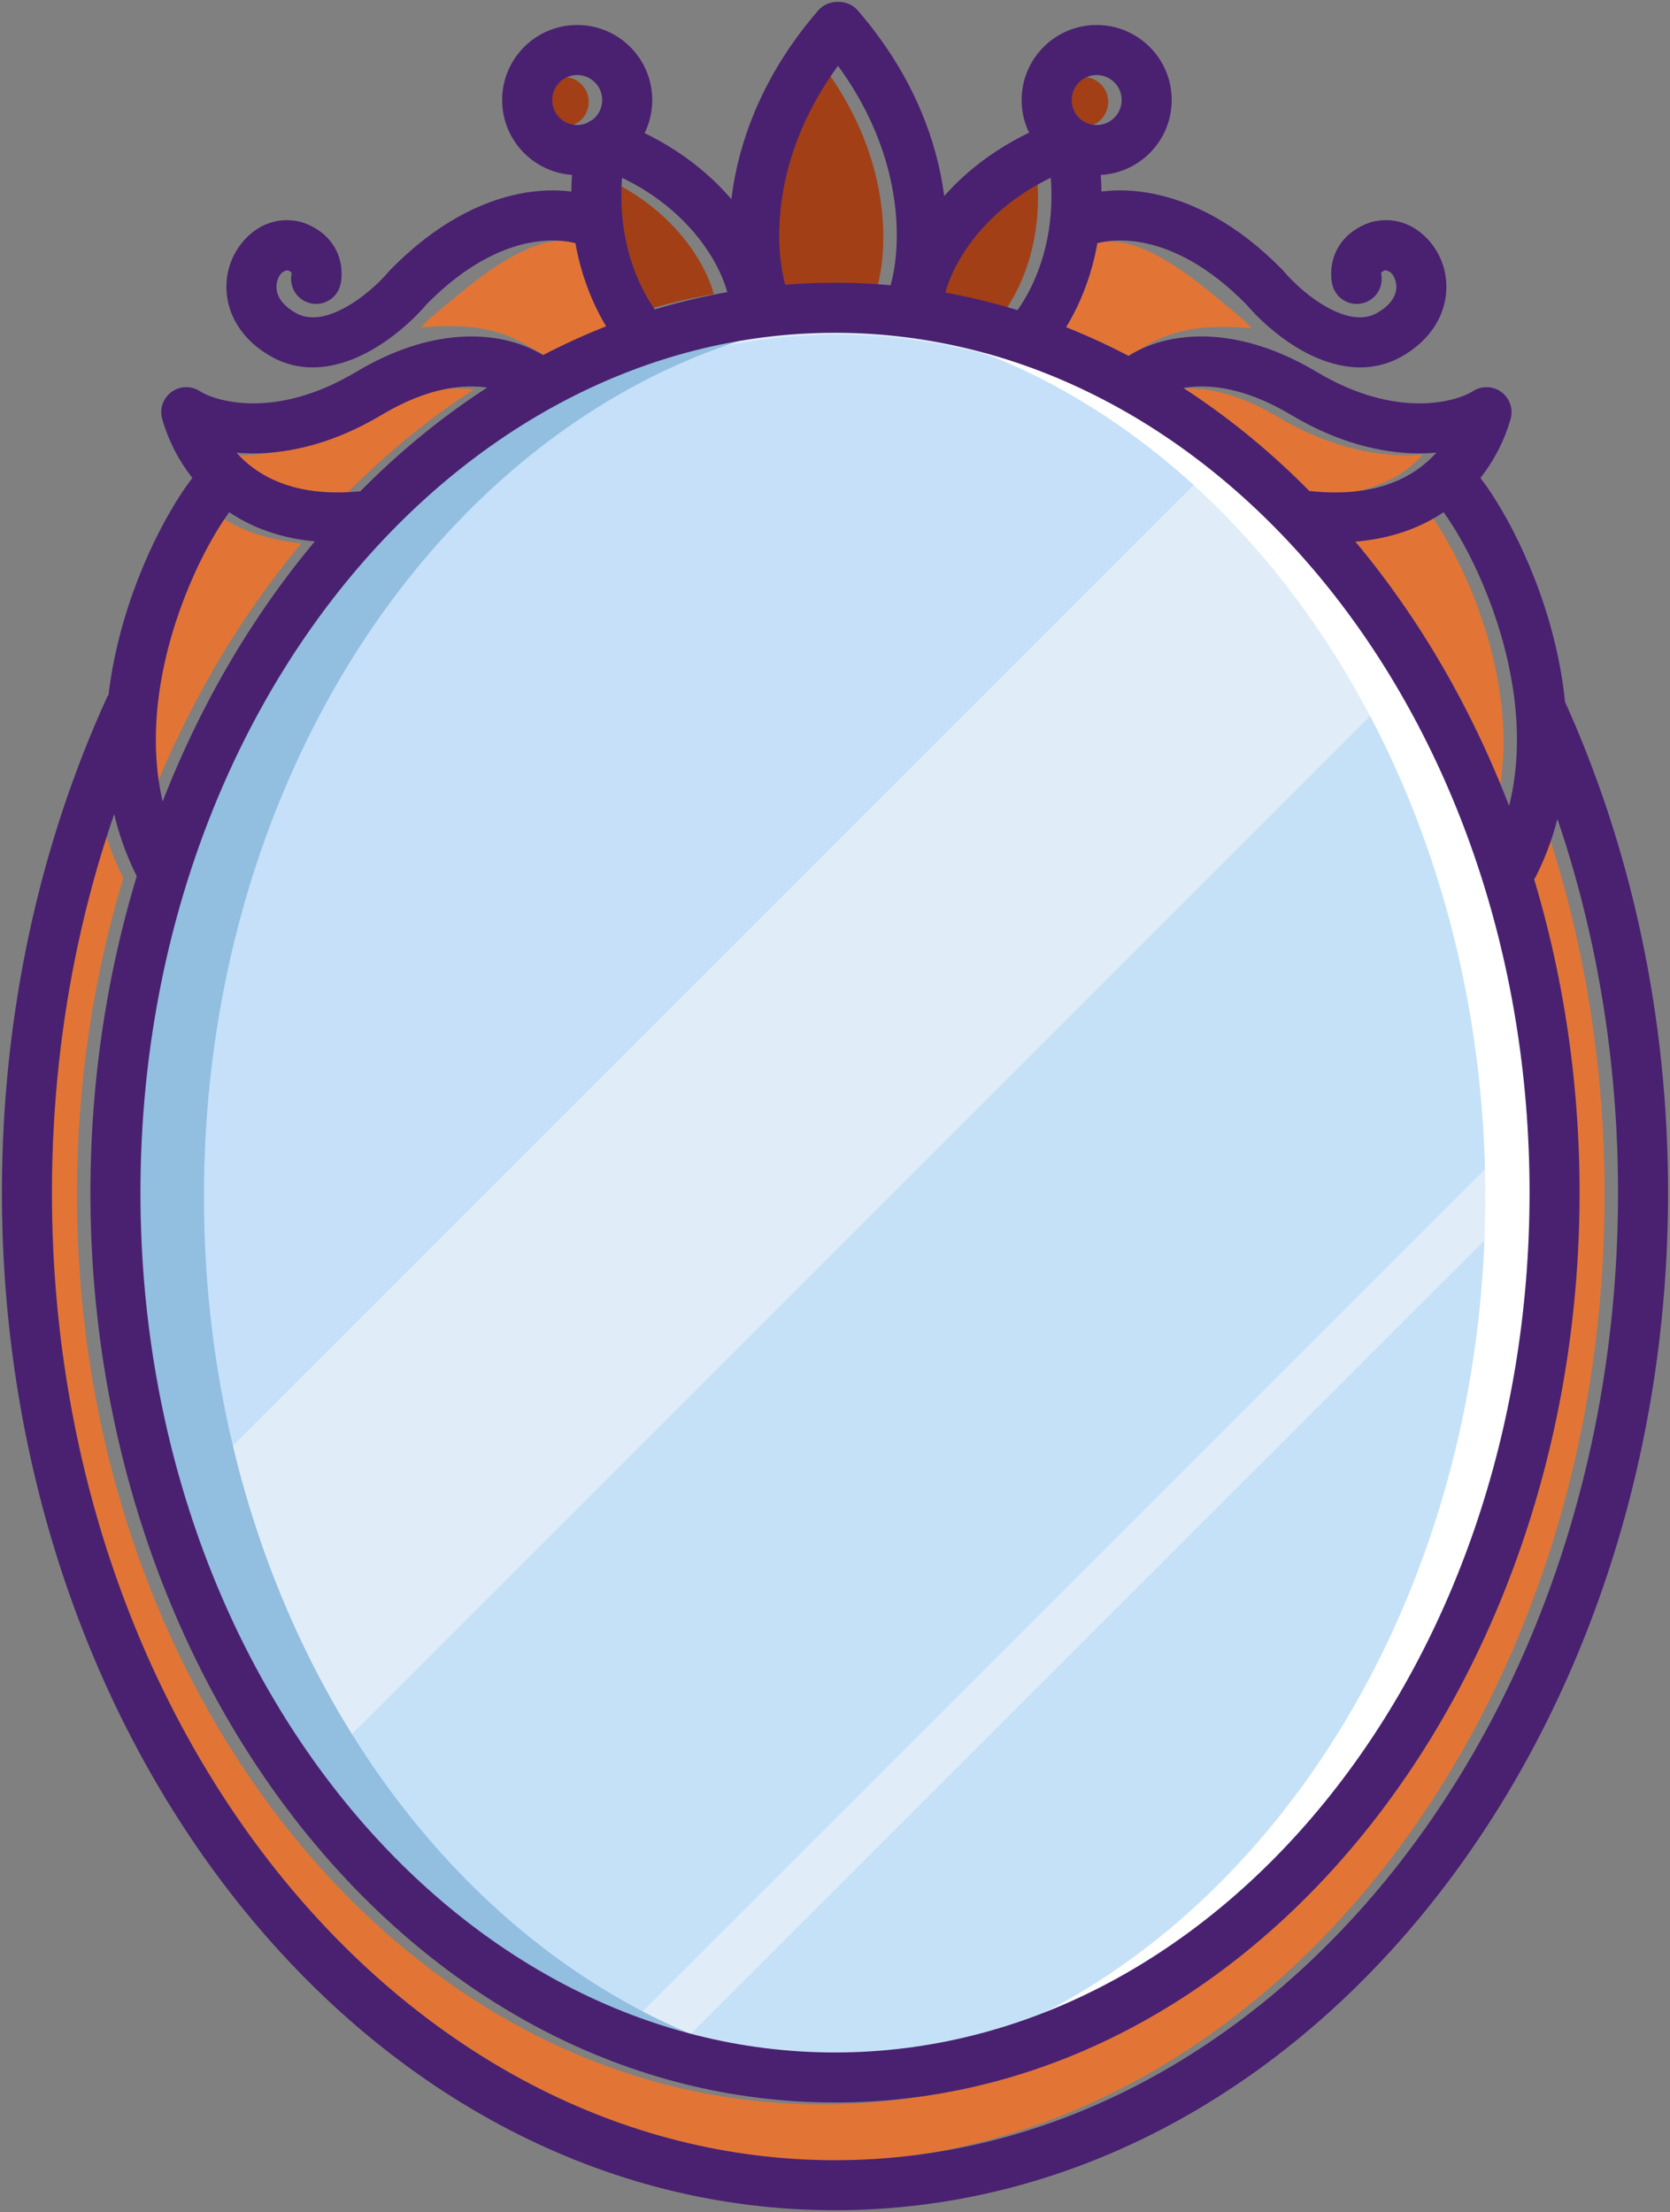 <svg width="434" height="575" viewBox="0 0 434 575" fill="none" xmlns="http://www.w3.org/2000/svg">
<rect x="0" y="0" width="434" height="575" fill="#808080" stroke="none"/>
<path d="M217 541C320.277 541 404 438.025 404 311C404 183.975 320.277 81 217 81C113.723 81 30 183.975 30 311C30 438.025 113.723 541 217 541Z" fill="#E0EDF8"/>
<path d="M76.339 71.422L76.337 71.43C76.338 71.426 76.339 71.422 82.41 72.94L76.339 71.422Z" fill="#C4C4C4"/>
<path d="M200.574 74.516C197.766 64.526 196.855 41.391 214.278 17.609C231.777 41.494 230.782 64.726 227.946 74.644C223.181 74.218 218.363 74.001 213.5 74.001C209.153 74.001 204.843 74.174 200.574 74.516Z" fill="#A23F16"/>
<path d="M260.941 81.118C254.807 79.237 248.552 77.712 242.19 76.564C243.964 69.689 251.291 55.516 269.581 46.698C269.849 50.286 269.799 53.654 269.509 56.794L269.13 59.937C267.743 69.229 264.272 76.391 260.941 81.118Z" fill="#A23F16"/>
<path d="M158.143 46.698C176.325 55.464 183.673 69.52 185.502 76.44C179.108 77.566 172.821 79.071 166.657 80.936C163.365 76.208 159.964 69.111 158.595 59.937C158.731 58.866 158.595 57.786 158.216 56.794C157.926 53.654 157.876 50.286 158.143 46.698Z" fill="#A23F16"/>
<path d="M150.423 31.684C150.172 31.798 149.929 31.928 149.694 32.072C149.458 32.2 149.23 32.342 149.012 32.498C148.239 32.822 147.391 33.001 146.5 33.001C142.91 33.001 140 30.09 140 26.501C140 22.911 142.91 20.001 146.5 20.001C150.09 20.001 153 22.911 153 26.501C153 28.617 151.989 30.497 150.423 31.684Z" fill="#A23F16"/>
<path d="M275 26.501C275 22.911 277.91 20.001 281.5 20.001C285.09 20.001 288 22.911 288 26.501C288 30.09 285.09 33.001 281.5 33.001C277.91 33.001 275 30.09 275 26.501Z" fill="#A23F16"/>
<path d="M296.445 90.763C305.74 84.498 316.132 84.527 325.3 85.321C324.347 84.259 323.282 83.227 322.095 82.253C313.579 75.273 297.284 60.107 285.184 63.21C283.612 72.071 280.495 79.418 277.062 85.058C282.583 87.252 287.99 89.741 293.273 92.508C294.235 91.892 295.294 91.305 296.445 90.763Z" fill="#E27535"/>
<path d="M138.217 90.566C128.923 84.301 118.531 84.33 109.363 85.124C110.316 84.062 111.38 83.029 112.568 82.056C121.083 75.076 137.379 59.91 149.479 63.013C151.051 71.874 154.168 79.221 157.6 84.86C152.079 87.055 146.672 89.543 141.39 92.311C140.427 91.695 139.368 91.108 138.217 90.566Z" fill="#E27535"/>
<path d="M95.693 108.342C107.507 101.277 116.786 100.307 123.105 101.254C111.334 108.865 100.299 117.913 90.149 128.2C75.692 129.613 66.747 125.819 61.15 121.23C59.962 120.256 58.897 119.224 57.945 118.162C68.095 119.041 81.246 116.982 95.693 108.342Z" fill="#E27535"/>
<path d="M56.066 133.633C61.877 137.546 69.207 140.371 78.319 141.227C62.066 160.655 48.628 183.535 38.764 208.836C35.419 194.396 37.169 179.118 41.178 165.435C43.803 156.474 47.337 148.422 50.8 142.085C52.708 138.596 54.52 135.763 56.066 133.633Z" fill="#E27535"/>
<path d="M32.028 228.22L32.046 228.255C24.247 253.943 20 281.673 20 310.5C20 439.794 105.44 547 213.5 547C321.56 547 407 439.794 407 310.5C407 281.971 402.84 254.517 395.195 229.054C395.38 228.793 395.548 228.515 395.696 228.22C398.153 223.356 399.969 218.373 401.247 213.348C411.387 243.217 417 276.035 417 310.5C417 450.714 324.703 562 213.5 562C102.297 562 10 450.714 10 310.5C10 275.559 15.769 242.312 26.175 212.114C27.463 217.557 29.371 222.958 32.028 228.22Z" fill="#E27535"/>
<path d="M386.547 165.435C390.663 179.482 392.397 195.212 388.682 209.989C378.789 184.256 365.207 160.997 348.731 141.287C358.156 140.509 365.705 137.643 371.659 133.633C373.205 135.763 375.016 138.596 376.924 142.085C380.388 148.422 383.922 156.474 386.547 165.435Z" fill="#E27535"/>
<path d="M366.575 121.23C360.874 125.903 351.701 129.753 336.768 128.117C326.682 117.906 315.725 108.918 304.039 101.348C310.365 100.252 319.851 101.058 332.032 108.342C346.479 116.982 359.63 119.041 369.78 118.162C368.827 119.224 367.763 120.256 366.575 121.23Z" fill="#E27535"/>
<path d="M179.254 528.939L397.999 310.193L397.999 310.501C397.999 435.258 315.994 534.001 217.499 534.001C204.408 534.001 191.609 532.257 179.254 528.939Z" fill="#C5E1F8"/>
<path d="M82.863 459.329L363.362 178.83C382.411 211.064 394.682 249.937 397.418 292.389L165.336 524.471C133.262 512.458 104.79 489.655 82.863 459.329Z" fill="#C5E1F8"/>
<path d="M37 310.5C37 185.743 119.005 87 217.5 87C252.935 87 286.236 99.781 314.352 121.955L48.166 388.142C40.953 364.028 37 337.891 37 310.5Z" fill="#C5E0F8"/>
<path d="M228.5 540.572C224.696 540.856 220.862 541 217 541C113.723 541 30 438.025 30 311C30 183.975 113.723 81 217 81C220.862 81 224.696 81.144 228.5 81.428C130.579 88.735 53 188.724 53 311C53 433.276 130.579 533.265 228.5 540.572Z" fill="#92BEE0"/>
<path d="M208 540.738C210.982 540.912 213.983 541 217 541C320.277 541 404 438.025 404 311C404 183.975 320.277 81 217 81C213.983 81 210.982 81.088 208 81.262C307.098 87.037 386 187.686 386 311C386 434.314 307.098 534.963 208 540.738Z" fill="white"/>
<path d="M192.416 80.214C193.639 83.589 197.366 85.334 200.741 84.111C204.116 82.888 205.861 79.161 204.638 75.786L192.416 80.214ZM222.448 11.247C224.793 8.529 224.492 4.425 221.774 2.079C219.056 -0.266 214.952 0.036 212.606 2.753L222.448 11.247ZM230.918 75.786C229.696 79.161 231.44 82.888 234.815 84.111C238.191 85.334 241.918 83.589 243.141 80.214L230.918 75.786ZM222.951 2.753C220.605 0.036 216.501 -0.266 213.783 2.079C211.065 4.425 210.763 8.529 213.109 11.247L222.951 2.753ZM380.676 119.664C378.037 117.232 373.924 117.399 371.492 120.039C369.059 122.679 369.226 126.791 371.866 129.224L380.676 119.664ZM387.592 221.86C385.974 225.064 387.26 228.974 390.464 230.592C393.669 232.21 397.578 230.925 399.196 227.72L387.592 221.86ZM328.58 74.616L333.562 70.441C333.452 70.31 333.337 70.184 333.217 70.062L328.58 74.616ZM361.08 86.999L357.875 81.344L361.08 86.999ZM358.08 63.999L356.503 57.693C356.297 57.744 356.094 57.806 355.894 57.877L358.08 63.999ZM346.274 74.075C347.144 77.558 350.674 79.675 354.156 78.805C357.639 77.934 359.756 74.405 358.886 70.922L346.274 74.075ZM290.223 94.839C287.581 97.27 287.411 101.382 289.842 104.023C292.273 106.664 296.385 106.835 299.026 104.404L290.223 94.839ZM338.868 102.264L342.204 96.685L338.868 102.264ZM386.32 107.133L392.576 108.896C393.31 106.294 392.356 103.509 390.18 101.903C388.005 100.298 385.063 100.206 382.792 101.674L386.32 107.133ZM339.634 127.544C336.069 127.121 332.837 129.668 332.414 133.233C331.991 136.798 334.538 140.031 338.102 140.454L339.634 127.544ZM232.601 75.102C231.973 78.636 234.329 82.011 237.863 82.639C241.397 83.268 244.772 80.912 245.401 77.378L232.601 75.102ZM280.252 43.24C283.642 42.059 285.433 38.353 284.252 34.963C283.071 31.573 279.366 29.782 275.976 30.963L280.252 43.24ZM263.078 82.431C260.832 85.231 261.281 89.323 264.081 91.569C266.881 93.815 270.972 93.367 273.218 90.567L263.078 82.431ZM284.826 36.073C284.154 32.547 280.75 30.233 277.224 30.906C273.698 31.578 271.384 34.982 272.056 38.508L284.826 36.073ZM62.859 129.224C65.499 126.791 65.666 122.679 63.233 120.039C60.8 117.399 56.688 117.232 54.048 119.664L62.859 129.224ZM35.528 227.72C37.147 230.925 41.056 232.21 44.261 230.592C47.465 228.974 48.751 225.064 47.133 221.86L35.528 227.72ZM155.412 58.492L161.867 57.73L155.412 58.492ZM106.145 74.616L101.508 70.062C101.388 70.184 101.273 70.31 101.163 70.441L106.145 74.616ZM73.645 86.999L70.441 92.654L73.645 86.999ZM76.645 63.999L78.831 57.877C78.631 57.806 78.428 57.744 78.222 57.693L76.645 63.999ZM75.839 70.922C74.969 74.405 77.086 77.934 80.569 78.805C84.051 79.675 87.58 77.558 88.451 74.075L75.839 70.922ZM135.698 104.404C138.34 106.835 142.452 106.664 144.883 104.023C147.314 101.382 147.143 97.27 144.502 94.839L135.698 104.404ZM95.856 102.264L92.52 96.685L92.52 96.685L95.856 102.264ZM48.405 107.133L51.933 101.674C49.662 100.206 46.72 100.298 44.544 101.903C42.369 103.509 41.415 106.294 42.148 108.896L48.405 107.133ZM96.622 140.454C100.187 140.031 102.734 136.798 102.311 133.233C101.888 129.668 98.655 127.121 95.091 127.544L96.622 140.454ZM189.324 77.378C189.953 80.912 193.327 83.268 196.862 82.639C200.396 82.011 202.752 78.636 202.123 75.102L189.324 77.378ZM158.749 30.963C155.359 29.782 151.653 31.573 150.472 34.963C149.291 38.353 151.082 42.059 154.472 43.24L158.749 30.963ZM161.506 90.567C163.753 93.367 167.844 93.815 170.644 91.569C173.444 89.323 173.893 85.231 171.646 82.431L161.506 90.567ZM162.669 38.508C163.341 34.982 161.027 31.578 157.501 30.906C153.975 30.233 150.571 32.547 149.899 36.073L162.669 38.508ZM397.5 310C397.5 434.757 315.495 533.5 217 533.5V546.5C325.06 546.5 410.5 439.293 410.5 310H397.5ZM217 533.5C118.505 533.5 36.5 434.757 36.5 310H23.5C23.5 439.293 108.94 546.5 217 546.5V533.5ZM36.5 310C36.5 185.243 118.505 86.5 217 86.5V73.5C108.94 73.5 23.5 180.706 23.5 310H36.5ZM217 86.5C315.495 86.5 397.5 185.243 397.5 310H410.5C410.5 180.706 325.06 73.5 217 73.5V86.5ZM420.5 310C420.5 450.214 328.203 561.5 217 561.5V574.5C337.756 574.5 433.5 454.765 433.5 310H420.5ZM217 561.5C105.797 561.5 13.5 450.214 13.5 310H0.5C0.5 454.765 96.244 574.5 217 574.5V561.5ZM394.827 187.676C411.165 223.851 420.5 265.555 420.5 310H433.5C433.5 263.743 423.786 220.211 406.674 182.324L394.827 187.676ZM13.5 310C13.5 264.954 23.089 222.723 39.84 186.21L28.024 180.79C10.479 219.033 0.5 263.117 0.5 310H13.5ZM204.638 75.786C201.216 66.341 198.889 38.545 222.448 11.247L212.606 2.753C185.765 33.855 187.505 66.659 192.416 80.214L204.638 75.786ZM243.141 80.214C248.052 66.659 249.792 33.855 222.951 2.753L213.109 11.247C236.668 38.545 234.341 66.341 230.918 75.786L243.141 80.214ZM371.866 129.224C373.658 130.876 376.875 135.093 380.424 141.585C383.888 147.922 387.422 155.974 390.047 164.935C395.338 182.996 396.694 203.838 387.592 221.86L399.196 227.72C410.372 205.592 408.297 180.99 402.523 161.28C399.615 151.355 395.708 142.441 391.831 135.349C388.039 128.413 384.015 122.742 380.676 119.664L371.866 129.224ZM282.319 64.255C286.906 61.862 303.843 58.706 323.942 79.171L333.217 70.062C309.774 46.193 286.76 47.276 276.307 52.729L282.319 64.255ZM323.598 78.791C326.907 82.74 332.67 88.162 339.511 91.731C346.286 95.265 355.508 97.627 364.284 92.654L357.875 81.344C354.651 83.17 350.54 82.822 345.523 80.205C340.573 77.622 336.086 73.453 333.562 70.441L323.598 78.791ZM364.284 92.654C374.191 87.04 377.441 77.719 375.222 69.65C373.221 62.374 365.96 55.329 356.503 57.693L359.656 70.305C360.199 70.169 361.938 70.374 362.687 73.097C363.218 75.028 362.968 78.457 357.875 81.344L364.284 92.654ZM355.894 57.877C350.371 59.85 347.494 63.633 346.439 67.458C345.96 69.195 345.906 70.748 345.963 71.859C345.993 72.424 346.052 72.904 346.112 73.275C346.143 73.461 346.173 73.622 346.201 73.756C346.215 73.823 346.228 73.883 346.241 73.936C346.247 73.963 346.253 73.988 346.258 74.011C346.261 74.023 346.264 74.034 346.266 74.044C346.267 74.05 346.269 74.055 346.27 74.06C346.271 74.063 346.272 74.067 346.272 74.068C346.273 74.072 346.274 74.075 352.58 72.499C358.886 70.922 358.887 70.926 358.887 70.93C358.888 70.931 358.889 70.934 358.889 70.937C358.89 70.942 358.892 70.946 358.893 70.951C358.895 70.96 358.897 70.969 358.899 70.978C358.903 70.995 358.907 71.011 358.911 71.027C358.918 71.057 358.923 71.083 358.928 71.106C358.937 71.15 358.943 71.18 358.945 71.198C358.951 71.23 358.948 71.222 358.946 71.185C358.941 71.094 358.95 70.99 358.971 70.915C358.982 70.873 358.992 70.846 359.043 70.79C359.093 70.737 359.384 70.435 360.266 70.12L355.894 57.877ZM299.026 104.404C301.8 101.851 314.741 95.408 335.532 107.842L342.204 96.685C317.303 81.793 297.906 87.767 290.223 94.839L299.026 104.404ZM335.532 107.842C360.329 122.671 381.306 118.112 389.848 112.592L382.792 101.674C378.738 104.293 363.101 109.182 342.204 96.685L335.532 107.842ZM380.064 105.37C378.917 109.439 376.05 115.831 370.075 120.729C364.294 125.469 354.943 129.36 339.634 127.544L338.102 140.454C356.505 142.637 369.494 138.016 378.317 130.783C386.947 123.708 390.95 114.667 392.576 108.896L380.064 105.37ZM245.401 77.378C246.63 70.463 255.203 51.965 280.252 43.24L275.976 30.963C246.183 41.342 234.596 63.884 232.601 75.102L245.401 77.378ZM273.218 90.567C278.507 83.974 284.109 73.312 285.768 59.254L272.858 57.73C271.508 69.17 266.973 77.577 263.078 82.431L273.218 90.567ZM285.768 59.254C286.59 52.291 286.439 44.532 284.826 36.073L272.056 38.508C273.42 45.66 273.524 52.083 272.858 57.73L285.768 59.254ZM54.048 119.664C50.71 122.742 46.686 128.413 42.894 135.349C39.017 142.441 35.109 151.355 32.202 161.28C26.428 180.99 24.353 205.592 35.528 227.72L47.133 221.86C38.031 203.838 39.386 182.996 44.678 164.935C47.303 155.974 50.837 147.922 54.3 141.585C57.85 135.093 61.066 130.876 62.859 129.224L54.048 119.664ZM158.418 52.729C147.964 47.276 124.95 46.193 101.508 70.062L110.782 79.171C130.881 58.706 147.819 61.862 152.406 64.255L158.418 52.729ZM101.163 70.441C98.639 73.453 94.152 77.622 89.201 80.205C84.185 82.822 80.073 83.17 76.85 81.344L70.441 92.654C79.217 97.627 88.438 95.265 95.214 91.731C102.055 88.162 107.818 82.74 111.127 78.791L101.163 70.441ZM76.85 81.344C71.756 78.457 71.506 75.028 72.037 73.097C72.786 70.374 74.526 70.169 75.069 70.305L78.222 57.693C68.764 55.329 61.504 62.374 59.503 69.65C57.284 77.719 60.534 87.04 70.441 92.654L76.85 81.344ZM74.459 70.12C75.341 70.435 75.632 70.737 75.681 70.79C75.733 70.846 75.743 70.873 75.754 70.915C75.775 70.99 75.784 71.094 75.779 71.185C75.777 71.222 75.774 71.23 75.779 71.198C75.782 71.18 75.787 71.15 75.797 71.106C75.801 71.083 75.807 71.057 75.814 71.027C75.817 71.011 75.821 70.995 75.826 70.978C75.828 70.969 75.83 70.96 75.832 70.951C75.833 70.946 75.834 70.942 75.835 70.937C75.836 70.934 75.837 70.931 75.837 70.93C75.838 70.926 75.839 70.922 82.145 72.499C88.451 74.075 88.452 74.072 88.453 74.068C88.453 74.067 88.454 74.063 88.455 74.06C88.456 74.055 88.457 74.05 88.459 74.044C88.461 74.034 88.464 74.023 88.467 74.011C88.472 73.988 88.478 73.963 88.484 73.936C88.496 73.883 88.51 73.823 88.524 73.756C88.552 73.622 88.582 73.461 88.612 73.275C88.672 72.904 88.732 72.424 88.761 71.859C88.819 70.748 88.765 69.195 88.286 67.458C87.231 63.633 84.353 59.85 78.831 57.877L74.459 70.12ZM144.502 94.839C136.819 87.767 117.422 81.793 92.52 96.685L99.193 107.842C119.984 95.408 132.925 101.851 135.698 104.404L144.502 94.839ZM92.52 96.685C71.623 109.182 55.986 104.293 51.933 101.674L44.877 112.592C53.418 118.112 74.396 122.671 99.193 107.842L92.52 96.685ZM42.148 108.896C43.775 114.667 47.778 123.708 56.408 130.783C65.231 138.016 78.219 142.637 96.622 140.454L95.091 127.544C79.782 129.36 70.431 125.469 64.65 120.729C58.675 115.831 55.808 109.439 54.661 105.37L42.148 108.896ZM202.123 75.102C200.128 63.884 188.542 41.342 158.749 30.963L154.472 43.24C179.521 51.965 188.095 70.463 189.324 77.378L202.123 75.102ZM171.646 82.431C167.752 77.577 163.217 69.17 161.867 57.73L148.957 59.254C150.616 73.312 156.217 83.974 161.506 90.567L171.646 82.431ZM161.867 57.73C161.201 52.083 161.305 45.66 162.669 38.508L149.899 36.073C148.286 44.532 148.135 52.291 148.957 59.254L161.867 57.73ZM156.5 26C156.5 29.59 153.59 32.5 150 32.5V45.5C160.77 45.5 169.5 36.77 169.5 26H156.5ZM150 32.5C146.41 32.5 143.5 29.59 143.5 26H130.5C130.5 36.77 139.23 45.5 150 45.5V32.5ZM143.5 26C143.5 22.41 146.41 19.5 150 19.5V6.5C139.23 6.5 130.5 15.23 130.5 26H143.5ZM150 19.5C153.59 19.5 156.5 22.41 156.5 26H169.5C169.5 15.23 160.77 6.5 150 6.5V19.5ZM291.5 26C291.5 29.59 288.59 32.5 285 32.5V45.5C295.77 45.5 304.5 36.77 304.5 26H291.5ZM285 32.5C281.41 32.5 278.5 29.59 278.5 26H265.5C265.5 36.77 274.23 45.5 285 45.5V32.5ZM278.5 26C278.5 22.41 281.41 19.5 285 19.5V6.5C274.23 6.5 265.5 15.23 265.5 26H278.5ZM285 19.5C288.59 19.5 291.5 22.41 291.5 26H304.5C304.5 15.23 295.77 6.5 285 6.5V19.5Z" fill="#492170"/>
</svg>
